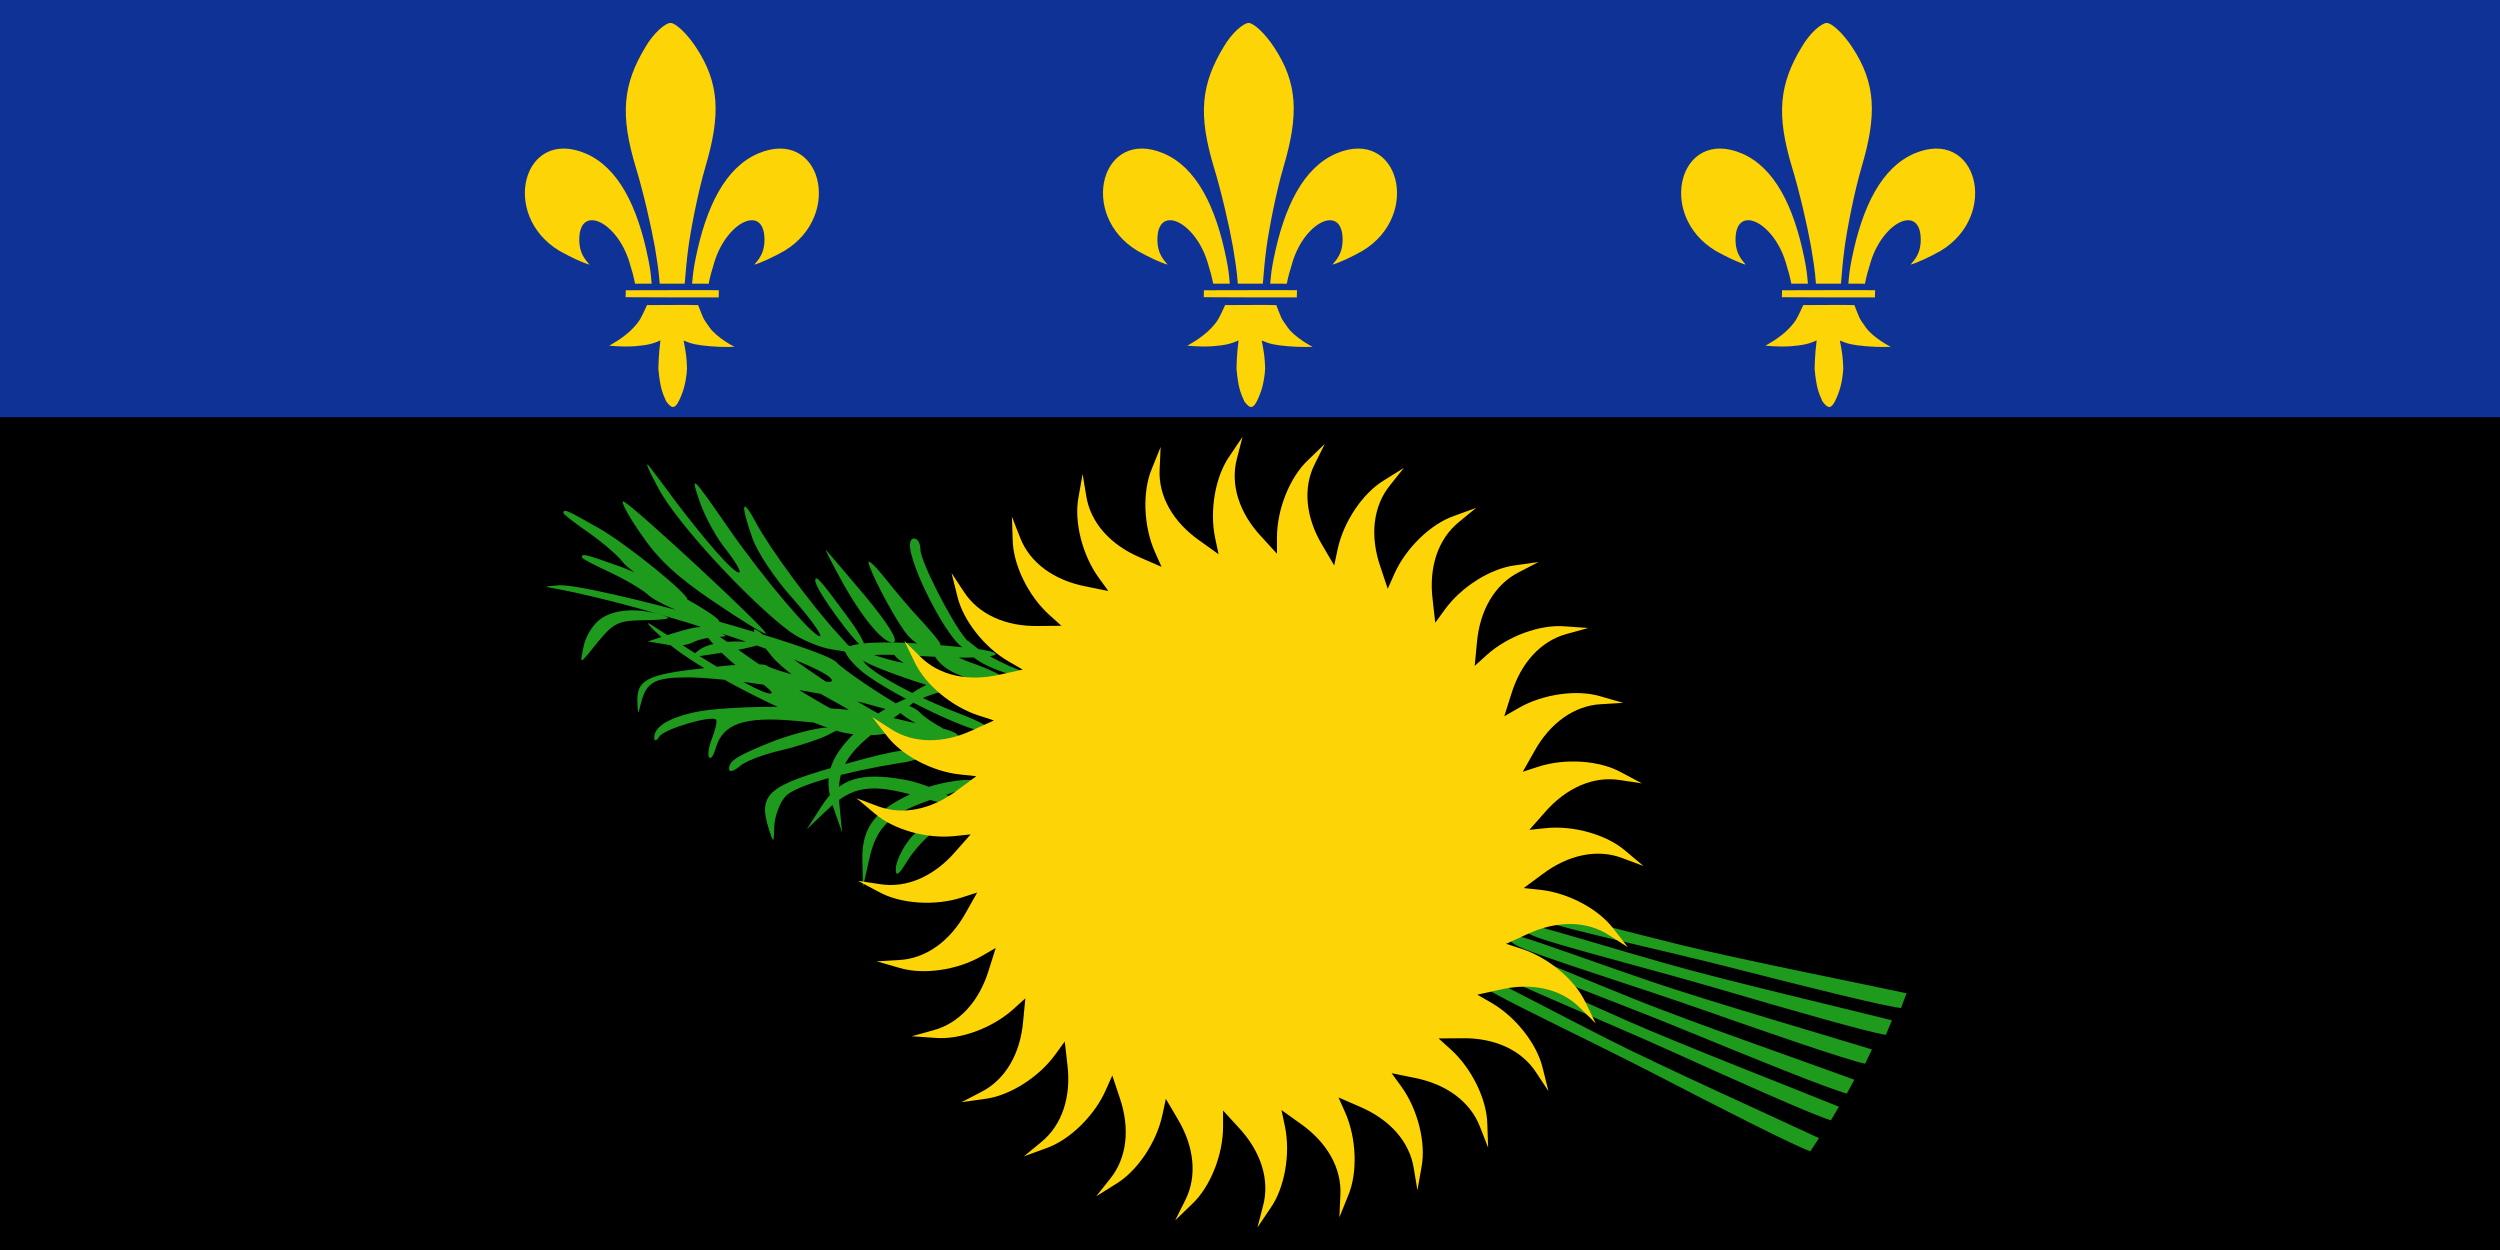 <svg width="240" height="120" viewBox="0 0 240 120" fill="none" xmlns="http://www.w3.org/2000/svg">
<g clip-path="url(#clip0_421_13942)">
<path d="M240 0H0V120H240V0Z" fill="black"/>
<path d="M240 0H0V40.05H240V0Z" fill="#0F3296"/>
<path d="M80.015 61.576C80.095 61.499 81.345 61.914 82.828 62.491C84.311 63.068 86.226 63.612 87.05 63.666C88.503 63.731 93.647 66.181 93.597 66.77C93.587 67.321 85.81 64.942 83.084 63.557C79.812 61.927 79.735 61.847 80.015 61.576Z" fill="#1E9A1C"/>
<path d="M89.603 62.708C90.229 64.239 92.45 65.285 95.43 65.543C97.448 65.686 96.522 64.816 93.703 63.788C92.379 63.365 90.837 62.566 90.182 62.091C89.029 61.197 89.029 61.197 89.603 62.708ZM61.526 51.258C63.137 53.65 64.97 55.374 68.526 57.766C71.137 59.546 73.415 60.936 73.526 60.825C73.748 60.547 60.748 48.477 59.859 48.143C59.526 48.032 60.248 49.422 61.526 51.258ZM94.973 63.993C96.179 64.556 97.719 65 98.496 65.026C99.414 65.057 99.17 64.831 97.457 64.164C96.116 63.64 94.512 62.758 93.8 62.212C92.524 61.168 92.524 61.168 92.658 62.087C92.734 62.612 93.696 63.428 94.973 63.993ZM87.47 53.141C88.248 56.256 91.47 61.985 92.581 62.207C93.581 62.374 93.581 62.319 92.748 61.373C91.359 59.76 88.359 53.864 88.359 52.752C88.359 52.14 88.081 51.695 87.748 51.695C87.359 51.695 87.247 52.251 87.47 53.141ZM54.078 49.235C54.058 49.345 55.101 50.15 56.408 51.059C57.715 51.967 59.237 53.253 59.742 53.907C60.608 55.076 65.513 57.975 65.973 57.605C66.424 57.289 60.106 52.163 57.434 50.675C54.255 48.871 54.145 48.852 54.078 49.235ZM55.867 53.515C55.867 53.626 57.034 54.238 58.479 54.905C59.923 55.573 61.645 56.574 62.256 57.13C63.312 58.131 68.645 60.133 69.034 59.689C69.423 59.299 62.312 55.35 59.423 54.349C55.978 53.125 55.867 53.125 55.867 53.515ZM80.644 55.477C82.755 59.371 84.922 61.929 85.811 61.651C86.255 61.484 85.255 59.871 83.089 57.257C81.144 54.977 79.478 52.974 79.311 52.807C79.145 52.64 79.756 53.864 80.644 55.477ZM83.375 53.959C83.375 54.571 85.541 58.798 86.819 60.578C87.541 61.58 88.374 62.136 89.319 62.136C90.708 62.136 90.708 62.136 88.597 59.744C87.375 58.465 85.764 56.518 84.93 55.461C84.097 54.404 83.375 53.737 83.375 53.959ZM78.267 55.755C78.267 56.59 82.328 62.152 82.957 62.152C83.243 62.152 82.557 60.817 81.356 59.204C78.667 55.533 78.267 55.144 78.267 55.755ZM74.43 71.083C70.764 72.529 69.986 73.03 69.986 73.808C69.986 74.142 70.375 74.087 70.986 73.586C71.486 73.085 73.32 72.418 74.986 72.028C76.653 71.639 78.653 70.972 79.43 70.582L80.819 69.859H79.153C78.264 69.915 76.097 70.471 74.43 71.083ZM64.019 61.634C66.759 64.128 75.921 68.84 80.563 70.226C81.821 70.596 83.862 70.681 85.015 70.438L87.165 70.01L85.043 68.889C81.62 67.118 75.999 63.365 73.982 61.555C71.784 59.574 71.855 60.258 74.091 62.995C74.965 64.097 77.548 65.997 79.812 67.184C82.096 68.424 83.691 69.559 83.43 69.654C82.751 69.901 76.485 66.325 71.719 62.971C66.539 59.295 66.326 59.195 68.253 61.571C69.198 62.706 70.945 64.26 72.213 64.981C73.447 65.775 74.292 66.473 74.031 66.568C73.509 66.758 70.262 64.982 66.023 62.265C64.841 61.453 63.231 60.441 62.533 59.985C61.764 59.497 62.453 60.252 64.019 61.634ZM64.423 60.856L62.201 61.58L63.867 61.858C64.756 62.08 65.923 61.969 66.478 61.691C66.978 61.413 67.978 61.19 68.701 61.135C69.923 61.135 69.923 61.079 68.867 60.634C67.478 60.022 67.145 60.022 64.423 60.856ZM67.161 62.366C66.216 63.089 66.272 63.145 68.328 62.811C69.55 62.644 71.328 62.31 72.216 62.088C73.661 61.699 73.55 61.643 71.05 61.587C69.383 61.532 67.828 61.865 67.161 62.366ZM53.359 56.518C62.526 58.187 80.914 64.361 79.803 65.417C79.525 65.695 74.359 64.416 73.637 63.916C73.359 63.638 70.637 63.749 67.637 64.138C62.026 64.75 61.081 65.251 61.192 67.531C61.248 68.644 61.248 68.644 61.526 67.531C62.026 65.473 62.859 65.028 66.026 65.028C69.47 65.028 78.914 66.419 83.081 67.531C88.636 69.088 88.803 69.088 86.97 68.087C84.581 66.752 80.97 64.305 80.303 63.582C79.081 62.191 56.915 56.073 53.693 56.184C52.193 56.296 52.137 56.296 53.359 56.518ZM57.574 59.482C56.907 59.983 56.185 61.151 56.018 62.096C55.685 63.709 55.685 63.709 56.574 62.652C58.907 59.704 59.074 59.593 61.963 59.537C64.296 59.482 64.629 59.371 63.518 59.037C61.185 58.314 58.852 58.48 57.574 59.482ZM85.891 62.914C86.335 63.693 90.668 65.862 91.002 65.528C91.168 65.362 90.668 64.917 90.002 64.527C89.28 64.138 88.335 63.526 87.946 63.081C87.057 62.247 85.391 62.08 85.891 62.914ZM86.225 68.199C86.669 68.978 91.002 71.147 91.336 70.813C91.503 70.646 91.002 70.201 90.336 69.812C89.614 69.423 88.669 68.811 88.28 68.366C87.391 67.531 85.725 67.364 86.225 68.199ZM89.216 65.641C88.179 66.042 87.137 66.767 86.813 67.286C86.43 67.9 86.754 67.906 88.091 67.233C89.139 66.709 90.653 66.278 91.483 66.207C93.038 66.13 93.038 66.13 92.048 65.511C91.483 65.158 90.282 65.193 89.216 65.641ZM82.818 69.633C79.652 72.476 78.951 74.459 79.966 77.404L80.842 79.926L80.598 77.373C80.221 73.87 81.164 72.277 84.997 69.509C86.799 68.221 88.231 67.054 88.196 66.948C88.008 66.366 84.428 68.115 82.818 69.633ZM63.217 46.895C64.939 50.177 71.938 57.742 75.827 60.634C76.883 61.413 78.772 62.191 79.938 62.358L82.105 62.692L80.494 60.912C77.883 58.075 73.883 52.624 72.605 50.233C71.216 47.618 71.049 48.286 72.216 51.623C72.66 52.958 74.438 55.628 76.161 57.519C77.883 59.466 78.994 61.079 78.716 61.079C77.994 61.079 73.327 55.572 69.994 50.789C66.383 45.56 66.216 45.394 67.216 48.286C67.716 49.676 68.827 51.734 69.772 52.847C70.661 54.015 71.216 54.96 70.939 54.96C70.383 54.96 67.939 52.179 64.883 48.174C64.05 47.006 62.883 45.505 62.383 44.837C61.828 44.114 62.217 45.06 63.217 46.895ZM81.136 62.47C81.136 62.859 81.97 63.86 82.97 64.639C85.914 66.864 93.747 70.59 94.747 70.201C95.358 69.979 94.414 69.367 91.747 68.366C87.081 66.53 82.803 64.083 82.803 63.249C82.803 62.804 84.636 62.748 89.192 63.026C96.025 63.416 98.08 62.637 91.858 62.081C85.303 61.413 81.136 61.58 81.136 62.47ZM66.47 68.421C64.081 68.977 62.804 69.811 62.804 70.813C62.804 71.202 63.026 71.146 63.304 70.701C63.748 69.978 68.304 68.643 68.748 69.088C68.859 69.2 68.693 70.034 68.359 70.868C68.026 71.702 67.915 72.537 68.082 72.704C68.248 72.926 68.526 72.481 68.693 71.869C69.359 69.478 71.415 68.754 76.359 69.2C78.859 69.422 81.637 69.7 82.526 69.756C83.47 69.811 84.748 70.145 85.414 70.534C86.859 71.313 92.47 71.369 91.97 70.59C91.803 70.312 90.748 69.922 89.581 69.756C88.47 69.589 86.136 69.033 84.414 68.588C80.97 67.698 69.97 67.587 66.47 68.421ZM86.757 74.842C82.57 74.094 80.579 74.762 78.885 77.375L77.44 79.62L79.298 77.856C81.823 75.401 83.658 75.164 88.196 76.485C90.319 77.114 92.12 77.525 92.182 77.432C92.524 76.924 88.943 75.177 86.757 74.842ZM81.335 73.292C73.613 75.405 72.724 76.184 73.836 79.688C74.28 81.023 74.28 80.968 74.336 79.243C74.391 78.298 74.891 76.963 75.447 76.407C76.447 75.406 80.947 74.126 86.447 73.236C87.78 73.07 88.669 72.68 88.502 72.402C88.057 71.679 86.28 71.901 81.335 73.292ZM87.898 76.01C84.01 77.734 82.732 79.403 82.787 82.517L82.843 85.187L83.398 82.684C84.121 79.236 85.51 78.012 90.01 76.566C92.121 75.898 93.843 75.231 93.843 75.119C93.843 74.508 89.898 75.064 87.898 76.01ZM87.16 80.785C86.493 81.675 85.993 82.843 85.993 83.455C85.993 84.178 86.271 84.011 87.049 82.732C87.66 81.731 88.715 80.563 89.382 80.062C90.66 79.172 90.66 79.172 89.493 79.172C88.827 79.172 87.827 79.839 87.16 80.785Z" fill="#1E9A1C"/>
<path d="M176.534 106.244C176.185 106.829 175.937 107.252 175.765 107.549C174.027 107.033 166.739 103.771 160.5 100.947C154.212 98.102 145.272 94.457 143.595 93.431C142.309 92.642 142.425 91.974 143.997 92.56C145.57 93.147 151.632 95.991 155.922 97.871C160.893 100.091 173.376 104.949 176.534 106.244ZM144.652 91.996C146.365 92.963 155.426 96.293 161.809 98.917C168.143 101.521 175.54 104.526 177.295 104.982C177.456 104.679 177.69 104.248 178.018 103.651C174.817 102.466 162.173 98.048 157.127 96.003C152.774 94.274 146.616 91.643 145.025 91.112C143.433 90.582 143.34 91.253 144.652 91.996ZM142.848 93.89C141.308 93.222 141.157 93.883 142.4 94.739C144.022 95.852 152.759 99.96 158.889 103.13C164.972 106.277 172.08 109.916 173.788 110.523C173.975 110.236 174.246 109.826 174.624 109.26C171.538 107.801 159.327 102.296 154.478 99.819C150.292 97.716 144.388 94.558 142.848 93.89ZM161.277 90.691C156.726 89.585 150.263 87.838 148.613 87.534C146.962 87.23 146.964 87.908 148.367 88.461C150.197 89.18 159.633 91.215 166.319 92.924C172.953 94.62 180.696 96.566 182.497 96.772C182.615 96.45 182.787 95.99 183.028 95.353C179.694 94.626 166.558 92.012 161.277 90.691ZM158.443 94.205C154.005 92.706 147.719 90.401 146.101 89.955C144.484 89.508 144.426 90.184 145.776 90.857C147.536 91.734 156.759 94.584 163.271 96.87C169.732 99.138 177.276 101.752 179.053 102.115C179.198 101.804 179.409 101.361 179.705 100.747C176.447 99.732 163.589 95.982 158.443 94.205ZM160.047 92.528C155.538 91.264 149.139 89.292 147.501 88.931C145.862 88.569 145.84 89.247 147.223 89.849C149.027 90.632 158.386 92.995 165.009 94.937C171.579 96.863 179.25 99.078 181.043 99.347C181.172 99.029 181.359 98.576 181.623 97.948C178.315 97.105 165.279 94.034 160.047 92.528Z" fill="#1E9A1C"/>
<path d="M123.02 106.563L124.819 107.85C127.398 109.649 128.817 112.149 128.676 114.73L128.581 116.861L129.428 114.764C130.354 112.57 130.226 109.247 129.132 106.786L128.494 105.352L130.521 106.235C133.418 107.458 135.325 109.608 135.723 112.162L136.072 114.267L136.465 112.039C136.915 109.699 136.101 106.477 134.519 104.298L133.597 103.026L135.763 103.468C138.85 104.062 141.162 105.768 142.082 108.184L142.861 110.17L142.782 107.908C142.737 105.526 141.271 102.544 139.271 100.741L138.105 99.69L140.316 99.672C143.459 99.609 146.075 100.797 147.477 102.969L148.65 104.749L148.104 102.553C147.565 100.234 145.512 97.621 143.182 96.274L141.823 95.488L143.982 95.011C147.043 94.295 149.848 94.913 151.67 96.745L153.188 98.242L152.198 96.208C151.189 94.051 148.638 91.922 146.079 91.09L144.586 90.605L146.599 89.688C149.444 88.351 152.317 88.371 154.479 89.784L156.275 90.932L154.884 89.149C153.449 87.249 150.512 85.698 147.836 85.417L146.276 85.253L148.055 83.937C150.56 82.038 153.374 81.458 155.783 82.39L157.778 83.139L156.047 81.685C154.249 80.126 151.054 79.22 148.378 79.502L146.818 79.666L148.283 78.009C150.34 75.629 152.972 74.477 155.522 74.888L157.628 75.205L155.633 74.143C153.551 72.992 150.238 72.771 147.679 73.603L146.186 74.088L147.276 72.163C148.793 69.407 151.129 67.732 153.707 67.602L155.834 67.474L153.662 66.851C151.386 66.158 148.1 66.633 145.769 67.979L144.41 68.764L145.076 66.654C145.988 63.642 147.925 61.519 150.421 60.855L152.475 60.287L150.221 60.129C147.85 59.925 144.734 61.072 142.735 62.875L141.569 63.926L141.782 61.723C142.048 58.587 143.502 56.107 145.805 54.937L147.696 53.955L145.459 54.27C143.098 54.564 140.288 56.335 138.707 58.514L137.784 59.785L137.536 57.586C137.145 54.463 138.051 51.734 140.062 50.112L141.707 48.757L139.584 49.53C137.335 50.309 134.955 52.627 133.861 55.087L133.222 56.523L132.522 54.423C131.491 51.45 131.812 48.592 133.441 46.587L134.769 44.919L132.853 46.117C130.815 47.347 128.968 50.11 128.409 52.745L128.083 54.282L126.962 52.374C125.336 49.68 125.056 46.819 126.233 44.517L127.186 42.609L125.56 44.18C123.823 45.808 122.589 48.895 122.589 51.589V53.16L121.097 51.527C118.948 49.231 118.079 46.489 118.753 43.993L119.288 41.928L118.024 43.804C116.663 45.757 116.097 49.033 116.657 51.669L116.983 53.205L115.184 51.919C112.604 50.119 111.186 47.619 111.326 45.037L111.421 42.906L110.575 45.004C109.649 47.198 109.776 50.52 110.87 52.981L111.508 54.417L109.481 53.533C106.585 52.31 104.678 50.16 104.279 47.606L103.93 45.502L103.538 47.729C103.087 50.068 103.901 53.291 105.483 55.471L106.406 56.741L104.24 56.298C101.153 55.705 98.841 53.999 97.92 51.583L97.141 49.598L97.22 51.859C97.266 54.241 98.732 57.224 100.731 59.026L101.897 60.077L99.686 60.095C96.543 60.158 93.927 58.97 92.526 56.799L91.352 55.018L91.898 57.213C92.437 59.534 94.49 62.147 96.82 63.493L98.18 64.279L96.021 64.756C92.96 65.472 90.154 64.855 88.332 63.023L86.814 61.526L87.805 63.559C88.814 65.717 91.365 67.844 93.923 68.677L95.416 69.162L93.403 70.079C90.558 71.416 87.686 71.395 85.523 69.983L83.727 68.835L85.118 70.617C86.553 72.518 89.49 74.068 92.166 74.35L93.726 74.514L91.948 75.829C89.442 77.73 86.628 78.307 84.22 77.376L82.225 76.627L83.955 78.081C85.754 79.641 88.948 80.546 91.624 80.265L93.185 80.101L91.719 81.757C89.662 84.138 87.03 85.289 84.481 84.879L82.374 84.561L84.369 85.624C86.452 86.776 89.765 86.996 92.323 86.163L93.816 85.678L92.726 87.604C91.209 90.36 88.874 92.035 86.295 92.164L84.168 92.291L86.34 92.915C88.616 93.608 91.903 93.134 94.233 91.787L95.592 91.001L94.926 93.112C94.014 96.124 92.078 98.248 89.582 98.912L87.528 99.48L89.782 99.637C92.153 99.841 95.269 98.693 97.268 96.891L98.434 95.839L98.221 98.043C97.954 101.179 96.501 103.659 94.198 104.828L92.306 105.811L94.544 105.496C96.905 105.202 99.715 103.43 101.296 101.251L102.218 99.98L102.467 102.18C102.858 105.302 101.951 108.031 99.941 109.654L98.295 111.009L100.419 110.236C102.667 109.457 105.048 107.138 106.142 104.678L106.78 103.243L107.48 105.341C108.511 108.315 108.191 111.173 106.562 113.179L105.233 114.847L107.15 113.648C109.187 112.418 111.034 109.655 111.594 107.02L111.92 105.484L113.041 107.392C114.666 110.086 114.947 112.948 113.77 115.249L112.817 117.157L114.442 115.585C116.18 113.958 117.413 110.871 117.413 108.178V106.606L118.906 108.239C121.055 110.536 121.923 113.277 121.25 115.773L120.714 117.838L121.978 115.962C123.34 114.008 123.905 110.733 123.346 108.098L123.02 106.561" fill="#FDD406"/>
<path d="M117.481 4.484C115.283 8.108 115.021 11.007 116.521 16.013C117.243 18.349 118.037 21.838 118.37 23.729C118.814 26.398 118.768 26.652 118.83 27.233C119.386 27.233 120.648 27.235 121.232 27.231C121.316 26.307 121.384 25.24 121.581 23.773C121.811 22.062 122.492 18.485 123.225 16C124.69 11.034 124.592 7.987 122.314 4.539C121.481 3.26 120.37 2.203 119.87 2.203C119.37 2.203 118.239 3.18 117.481 4.484ZM128.274 14.738C125.163 16.073 123.292 19.768 122.27 24.861C122.081 25.818 122.035 26.155 121.941 27.233C122.614 27.236 122.879 27.24 123.535 27.236C123.679 26.511 123.782 26.128 124.099 25.099C125.355 21.119 129.053 19.522 128.886 23.248C128.83 24.277 128.396 24.852 127.914 25.404C128.51 25.255 129.778 24.662 130.806 24.078C136.528 20.63 134.274 12.179 128.274 14.738ZM115.562 28.532C118.073 28.543 122.412 28.563 124.496 28.552C124.499 28.016 124.506 28.289 124.511 27.856C122.977 27.843 117.101 27.865 115.574 27.865C115.577 28.145 115.57 28.28 115.562 28.532ZM116.3 31.475C115.395 32.452 113.981 33.182 113.981 33.182C113.981 33.182 115.232 33.323 116.399 33.238C117.565 33.153 118.212 33.007 118.901 32.672C118.714 34.063 118.703 35.407 118.703 35.407C118.873 37.198 119.065 37.656 119.453 38.528C119.979 39.255 120.285 39.259 120.672 38.492C121.09 37.632 121.365 36.748 121.453 35.399C121.423 34.388 121.366 33.925 121.127 32.69C121.934 33.039 122.444 33.13 123.648 33.238C124.88 33.349 126.013 33.295 126.013 33.295C126.013 33.295 124.348 32.459 123.616 31.433C122.893 30.421 123.047 30.593 122.521 29.289C121.882 29.258 118.643 29.288 117.615 29.288C117.052 30.477 116.996 30.725 116.3 31.475ZM111.727 14.736C114.838 16.071 116.709 19.766 117.731 24.859C117.92 25.816 117.966 26.153 118.061 27.231C117.387 27.234 117.122 27.238 116.466 27.234C116.322 26.509 116.219 26.126 115.902 25.097C114.647 21.117 110.949 19.52 111.116 23.246C111.171 24.275 111.605 24.85 112.088 25.402C111.491 25.253 110.223 24.66 109.196 24.076C103.474 20.628 105.727 12.178 111.727 14.736Z" fill="#FDD406"/>
<path d="M61.981 4.484C59.783 8.108 59.521 11.007 61.021 16.013C61.743 18.349 62.537 21.838 62.87 23.729C63.315 26.398 63.268 26.652 63.33 27.233C63.886 27.233 65.148 27.235 65.732 27.231C65.816 26.307 65.884 25.24 66.081 23.773C66.311 22.062 66.993 18.485 67.725 16C69.19 11.034 69.092 7.987 66.814 4.539C65.981 3.26 64.87 2.203 64.37 2.203C63.87 2.203 62.739 3.18 61.981 4.484ZM72.774 14.738C69.663 16.073 67.792 19.768 66.77 24.861C66.582 25.818 66.535 26.155 66.441 27.233C67.114 27.236 67.379 27.24 68.035 27.236C68.179 26.511 68.282 26.128 68.599 25.099C69.855 21.119 73.553 19.522 73.386 23.248C73.33 24.277 72.897 24.852 72.414 25.404C73.01 25.255 74.278 24.662 75.306 24.078C81.028 20.63 78.774 12.179 72.774 14.738ZM60.062 28.532C62.573 28.543 66.912 28.563 68.996 28.552C68.999 28.016 69.006 28.289 69.011 27.856C67.477 27.843 61.602 27.865 60.074 27.865C60.078 28.145 60.07 28.28 60.062 28.532ZM60.8 31.475C59.895 32.452 58.481 33.182 58.481 33.182C58.481 33.182 59.732 33.323 60.899 33.238C62.065 33.153 62.712 33.007 63.401 32.672C63.214 34.063 63.203 35.407 63.203 35.407C63.373 37.198 63.565 37.656 63.953 38.528C64.479 39.255 64.785 39.259 65.172 38.492C65.59 37.632 65.865 36.748 65.953 35.399C65.923 34.388 65.866 33.925 65.627 32.69C66.434 33.039 66.944 33.13 68.148 33.238C69.38 33.349 70.513 33.295 70.513 33.295C70.513 33.295 68.848 32.459 68.116 31.433C67.393 30.421 67.547 30.593 67.021 29.289C66.382 29.258 63.143 29.288 62.115 29.288C61.552 30.477 61.496 30.725 60.8 31.475ZM56.227 14.736C59.338 16.071 61.209 19.766 62.231 24.859C62.42 25.816 62.466 26.153 62.561 27.231C61.887 27.234 61.623 27.238 60.966 27.234C60.822 26.509 60.719 26.126 60.402 25.097C59.147 21.117 55.449 19.52 55.616 23.246C55.671 24.275 56.105 24.85 56.588 25.402C55.991 25.253 54.723 24.66 53.696 24.076C47.974 20.628 50.227 12.178 56.227 14.736Z" fill="#FDD406"/>
<path d="M172.981 4.484C170.783 8.108 170.521 11.007 172.021 16.013C172.743 18.349 173.537 21.838 173.87 23.729C174.314 26.398 174.268 26.652 174.33 27.233C174.886 27.233 176.148 27.235 176.732 27.231C176.816 26.307 176.884 25.24 177.081 23.773C177.311 22.062 177.992 18.485 178.725 16C180.19 11.034 180.092 7.987 177.814 4.539C176.981 3.26 175.87 2.203 175.37 2.203C174.87 2.203 173.739 3.18 172.981 4.484ZM183.774 14.738C180.663 16.073 178.792 19.768 177.77 24.861C177.581 25.818 177.535 26.155 177.441 27.233C178.114 27.236 178.379 27.24 179.035 27.236C179.179 26.511 179.282 26.128 179.599 25.099C180.855 21.119 184.553 19.522 184.386 23.248C184.33 24.277 183.896 24.852 183.414 25.404C184.01 25.255 185.278 24.662 186.306 24.078C192.028 20.63 189.774 12.179 183.774 14.738ZM171.062 28.532C173.573 28.543 177.912 28.563 179.996 28.552C179.999 28.016 180.006 28.289 180.011 27.856C178.477 27.843 172.601 27.865 171.074 27.865C171.077 28.145 171.07 28.28 171.062 28.532ZM171.8 31.475C170.895 32.452 169.481 33.182 169.481 33.182C169.481 33.182 170.732 33.323 171.899 33.238C173.065 33.153 173.712 33.007 174.401 32.672C174.214 34.063 174.203 35.407 174.203 35.407C174.373 37.198 174.565 37.656 174.953 38.528C175.479 39.255 175.785 39.259 176.172 38.492C176.59 37.632 176.865 36.748 176.953 35.399C176.923 34.388 176.866 33.925 176.627 32.69C177.434 33.039 177.944 33.13 179.148 33.238C180.38 33.349 181.513 33.295 181.513 33.295C181.513 33.295 179.848 32.459 179.116 31.433C178.393 30.421 178.547 30.593 178.021 29.289C177.382 29.258 174.143 29.288 173.115 29.288C172.552 30.477 172.496 30.725 171.8 31.475ZM167.227 14.736C170.338 16.071 172.209 19.766 173.231 24.859C173.42 25.816 173.466 26.153 173.561 27.231C172.887 27.234 172.622 27.238 171.966 27.234C171.822 26.509 171.719 26.126 171.402 25.097C170.147 21.117 166.449 19.52 166.616 23.246C166.671 24.275 167.105 24.85 167.588 25.402C166.991 25.253 165.723 24.66 164.696 24.076C158.974 20.628 161.227 12.178 167.227 14.736Z" fill="#FDD406"/>
</g>
<defs>
<clipPath id="clip0_421_13942">
<rect width="240" height="120" fill="white"/>
</clipPath>
</defs>
</svg>
